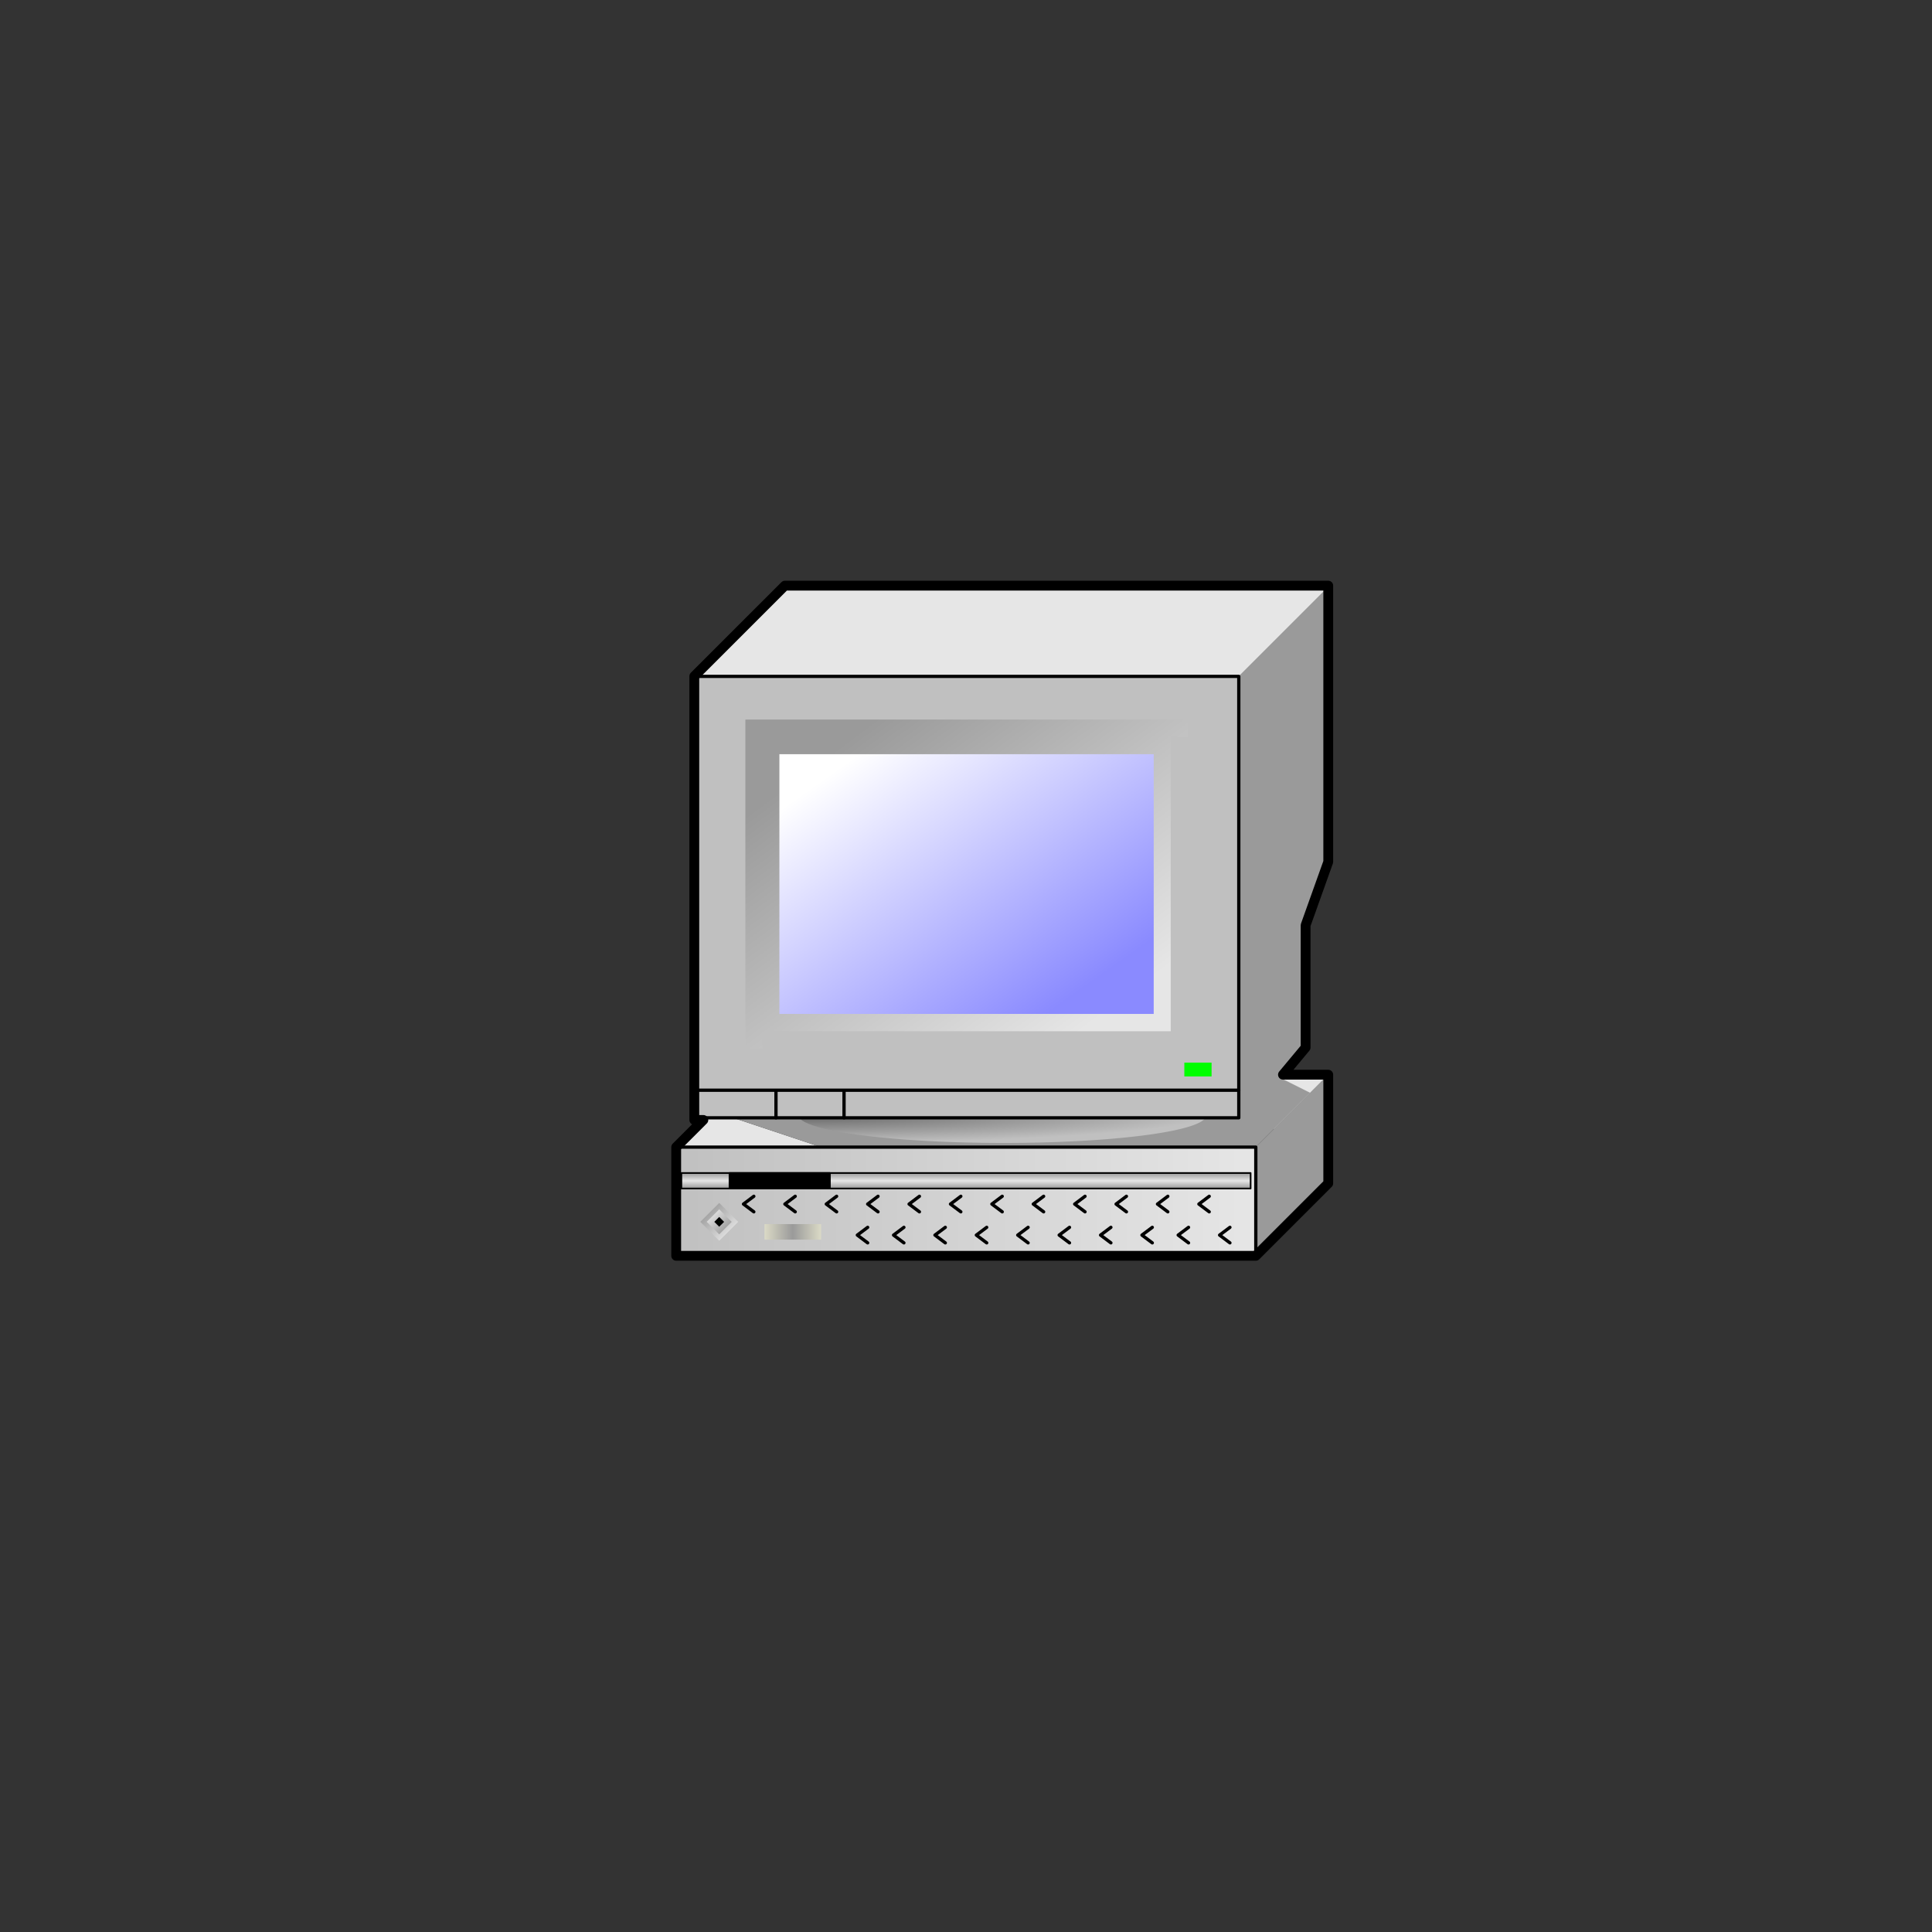 <?xml version="1.0" encoding="UTF-8" standalone="no"?>
<svg
   version="1.1"
   width="1.968"
   height="1.968"
   viewBox="0 0 141.732 141.732"
   id="svg31"
   sodipodi:docname="Workstation.svg"
   inkscape:version="1.4 (e7c3feb1, 2024-10-09)"
   xmlns:inkscape="http://www.inkscape.org/namespaces/inkscape"
   xmlns:sodipodi="http://sodipodi.sourceforge.net/DTD/sodipodi-0.dtd"
   xmlns:xlink="http://www.w3.org/1999/xlink"
   xmlns="http://www.w3.org/2000/svg"
   xmlns:svg="http://www.w3.org/2000/svg">
  <rect x="0" y="0" width="141.732" height="141.732" fill="#333333" stroke="none"/>
  <defs
     id="defs31" />
  <sodipodi:namedview
     id="namedview31"
     pagecolor="#ffffff"
     bordercolor="#000000"
     borderopacity="0.25"
     inkscape:showpageshadow="2"
     inkscape:pageopacity="0.0"
     inkscape:pagecheckerboard="0"
     inkscape:deskcolor="#d1d1d1"
     inkscape:zoom="137.79904"
     inkscape:cx="-1.629184"
     inkscape:cy="2.743125"
     inkscape:window-width="2560"
     inkscape:window-height="1027"
     inkscape:window-x="0"
     inkscape:window-y="25"
     inkscape:window-maximized="1"
     inkscape:current-layer="svg31" />
  <title
     id="title1"><![CDATA[Workstation]]></title>
  <g
     transform=" scale(1) "
     id="g31">
    <path
       d="  M92.126,92.126 L97.441,86.811 L97.441,78.839 L92.126,84.153 L92.126,92.126 Z"
       style="fill-rule: evenodd; fill: #9a9a9a; "
       id="path1" />
    <path
       d="  M93.455,82.825 L97.441,78.839 L89.469,78.839 L93.455,82.825 Z"
       style="fill-rule: evenodd; fill: #e6e6e6; "
       id="path2" />
    <path
       d="  M60.236,84.153 L52.264,81.496 L49.606,84.153 L60.236,84.153 Z"
       style="fill-rule: evenodd; fill: #e6e6e6; "
       id="path3" />
    <path
       d="  M96.112,80.167 L93.455,78.839 L54.921,78.839 L52.264,81.496 L60.236,84.153 L92.126,84.153 L96.112,80.167 Z"
       style="fill-rule: evenodd; fill: #9a9a9a; "
       id="path4" />
    <defs
       id="defs5">
      <radialGradient
         id="grad23"
         cx="0%"
         cy="0%"
         r="100%">
        <stop
           offset="0%"
           stop-color="#666666"
           stop-opacity="1"
           id="stop4" />
        <stop
           offset="100%"
           stop-color="#c0c0c0"
           stop-opacity="1"
           id="stop5" />
      </radialGradient>
    </defs>
    <path
       d="  M58.575,81.813 A14.948,2.02 0.059 1,0 88.472,81.844 L58.575,81.801 Z"
       style="fill-rule: evenodd; fill: url(#grad23); "
       id="path5" />
    <g
       id="Layer1013">
      <defs
         id="defs7">
        <linearGradient
           id="grad24">
          <stop
             offset="0%"
             stop-color="#e6e6e6"
             stop-opacity="1"
             id="stop6" />
          <stop
             offset="100%"
             stop-color="#c0c0c0"
             stop-opacity="1"
             id="stop7" />
        </linearGradient>
        <linearGradient
           xlink:href="#grad24"
           id="grad25"
           x1="0"
           y1="0"
           x2="0"
           y2="1"
           gradientTransform="rotate(90 .5 .5)"
           gradientUnits="objectBoundingBox" />
      </defs>
      <path
         d="  M49.606,84.153 L92.126,84.153 L92.126,92.126 L49.606,92.126 L49.606,84.153 Z"
         style="stroke-width: 0.24; stroke-linecap: round; stroke-linejoin: round; fill-rule: evenodd; fill: url(#grad25); "
         id="path7" />
      <path
         d="  M49.606,84.153 L92.126,84.153 L92.126,92.126 L49.606,92.126 L49.606,84.153 Z"
         style="stroke-width: 0.24; stroke: #000000; stroke-dasharray: none; stroke-linecap: round; stroke-linejoin: round; fill: none; "
         id="path8" />
    </g>
    <g
       id="Layer1014">
      <defs
         id="defs10">
        <linearGradient
           id="grad26">
          <stop
             offset="0%"
             stop-color="#9a9a9a"
             stop-opacity="1"
             id="stop8" />
          <stop
             offset="50%"
             stop-color="#e6e6e6"
             stop-opacity="1"
             id="stop9" />
          <stop
             offset="100%"
             stop-color="#9a9a9a"
             stop-opacity="1"
             id="stop10" />
        </linearGradient>
        <linearGradient
           xlink:href="#grad26"
           id="grad27"
           x1="0"
           y1="0"
           x2="0"
           y2="1"
           gradientTransform="rotate(-0 .5 .5)"
           gradientUnits="objectBoundingBox" />
      </defs>
      <path
         d="  M49.986,87.191 L91.746,87.191 L91.746,86.052 L49.986,86.052 L49.986,87.191 Z"
         style="stroke-width: 0.12; stroke-linecap: round; stroke-linejoin: round; fill-rule: evenodd; fill: url(#grad27); "
         id="path10" />
      <path
         d="  M49.986,87.191 L91.746,87.191 L91.746,86.052 L49.986,86.052 L49.986,87.191 Z"
         style="stroke-width: 0.12; stroke: #000000; stroke-dasharray: none; stroke-linecap: round; stroke-linejoin: round; fill: none; "
         id="path11" />
    </g>
    <g
       id="Layer1015">
      <path
         d="  M53.517,87.191 L60.882,87.191 L60.882,86.052 L53.517,86.052 L53.517,87.191 Z"
         style="stroke-width: 0.12; stroke-linecap: round; stroke-linejoin: round; fill-rule: evenodd; fill: #000000; "
         id="path12" />
      <path
         d="  M53.517,87.191 L60.882,87.191 L60.882,86.052 L53.517,86.052 L53.517,87.191 Z"
         style="stroke-width: 0.12; stroke: #000000; stroke-dasharray: none; stroke-linecap: round; stroke-linejoin: round; fill: none; "
         id="path13" />
    </g>
    <defs
       id="defs14">
      <linearGradient
         id="grad28">
        <stop
           offset="0%"
           stop-color="#9a9a9a"
           stop-opacity="1"
           id="stop13" />
        <stop
           offset="100%"
           stop-color="#e6e6e6"
           stop-opacity="1"
           id="stop14" />
      </linearGradient>
      <linearGradient
         xlink:href="#grad28"
         id="grad29"
         x1="0"
         y1="0"
         x2="0"
         y2="1"
         gradientTransform="rotate(315 .5 .5)"
         gradientUnits="objectBoundingBox" />
    </defs>
    <path
       d="  M52.762,91.023 L54.15,89.635 L52.762,88.246 L51.374,89.635 L52.762,91.023 Z"
       style="fill-rule: evenodd; fill: url(#grad29); "
       id="path14" />
    <defs
       id="defs17">
      <linearGradient
         id="grad30">
        <stop
           offset="0%"
           stop-color="#dbdac6"
           stop-opacity="1"
           id="stop15" />
        <stop
           offset="50%"
           stop-color="#9a9a9a"
           stop-opacity="1"
           id="stop16" />
        <stop
           offset="100%"
           stop-color="#dbdac6"
           stop-opacity="1"
           id="stop17" />
      </linearGradient>
    </defs>
    <path
       d="  M56.084,90.94 L60.236,90.94 L60.236,89.801 L56.084,89.801 L56.084,90.94 Z"
       style="fill-rule: evenodd; fill: url(#grad30); "
       id="path17" />
    <defs
       id="defs19">
      <linearGradient
         id="grad31">
        <stop
           offset="0%"
           stop-color="#9a9a9a"
           stop-opacity="1"
           id="stop18" />
        <stop
           offset="100%"
           stop-color="#e6e6e6"
           stop-opacity="1"
           id="stop19" />
      </linearGradient>
      <linearGradient
         xlink:href="#grad31"
         id="grad32"
         x1="0"
         y1="0"
         x2="0"
         y2="1"
         gradientTransform="rotate(135 .5 .5)"
         gradientUnits="objectBoundingBox" />
    </defs>
    <path
       d="  M52.762,90.551 L53.679,89.635 L52.762,88.718 L51.846,89.635 L52.762,90.551 Z"
       style="fill-rule: evenodd; fill: url(#grad32); "
       id="path19" />
    <g
       id="Layer1016">
      <path
         d="  M52.762,89.824 L52.952,89.635 L52.762,89.445 L52.572,89.635 L52.762,89.824 Z"
         style="stroke-width: 0.24; stroke-linecap: butt; stroke-linejoin: miter; fill-rule: evenodd; fill: #00ff00; "
         id="path20" />
      <path
         d="  M52.762,89.824 L52.952,89.635 L52.762,89.445 L52.572,89.635 L52.762,89.824 Z"
         style="stroke-width: 0.24; stroke: #000000; stroke-dasharray: none; stroke-linecap: butt; stroke-linejoin: miter; fill: none; "
         id="path21" />
    </g>
    <path
       d="  M90.878,82.073 L95.871,77.08 L95.871,67.927 L97.535,62.934 L97.535,42.963 L90.878,49.62 L90.878,82.073 Z"
       style="fill-rule: evenodd; fill: #9a9a9a; "
       id="path22" />
    <path
       d="  M97.535,42.963 L57.592,42.963 L50.935,49.62 L90.878,49.62 L97.535,42.963 Z"
       style="fill-rule: evenodd; fill: #e6e6e6; "
       id="path23" />
    <g
       id="Layer1017">
      <path
         d="  M50.935,49.62 L50.935,82.003 L90.878,82.003 L90.878,49.62 L50.935,49.62 Z"
         style="stroke-width: 0.24; stroke-linecap: round; stroke-linejoin: round; fill-rule: evenodd; fill: #c0c0c0; "
         id="path24" />
      <path
         d="  M50.935,49.62 L50.935,82.003 L90.878,82.003 L90.878,49.62 L50.935,49.62 Z"
         style="stroke-width: 0.24; stroke: #000000; stroke-dasharray: none; stroke-linecap: round; stroke-linejoin: round; fill: none; "
         id="path25" />
    </g>
    <path
       d="  M86.883,78.967 L88.881,78.967 L88.881,77.955 L86.883,77.955 L86.883,78.967 Z"
       style="fill-rule: evenodd; fill: #00ff00; "
       id="path26" />
    <defs
       id="defs27">
      <linearGradient
         id="grad33">
        <stop
           offset="0%"
           stop-color="#8a8aff"
           stop-opacity="1"
           id="stop26" />
        <stop
           offset="100%"
           stop-color="#ffffff"
           stop-opacity="1"
           id="stop27" />
      </linearGradient>
      <linearGradient
         xlink:href="#grad33"
         id="grad34"
         x1="0"
         y1="0"
         x2="0"
         y2="1"
         gradientTransform="rotate(135 .5 .5)"
         gradientUnits="objectBoundingBox" />
    </defs>
    <path
       d="  M56.105,54.17 L85.053,54.17 L85.053,74.565 L56.105,74.565 L56.105,54.17 Z"
       style="fill-rule: evenodd; fill: url(#grad34); "
       id="path27" />
    <path
       d="  M79.598,87.76 L78.839,88.33 L79.598,88.899 M82.635,87.76 L81.876,88.33 L82.635,88.899 M85.672,87.76 L84.913,88.33 L85.672,88.899 M88.709,87.76 L87.95,88.33 L88.709,88.899 M76.561,87.76 L75.802,88.33 L76.561,88.899 M70.487,87.76 L69.727,88.33 L70.487,88.899 M73.524,87.76 L72.764,88.33 L73.524,88.899 M61.375,87.76 L60.616,88.33 L61.375,88.899 M64.412,87.76 L63.653,88.33 L64.412,88.899 M67.449,87.76 L66.69,88.33 L67.449,88.899 M63.653,90.038 L62.894,90.607 L63.653,91.177 M87.191,90.038 L86.431,90.607 L87.191,91.177 M90.228,90.038 L89.469,90.607 L90.228,91.177 M81.496,90.038 L80.737,90.607 L81.496,91.177 M84.533,90.038 L83.774,90.607 L84.533,91.177 M69.348,90.038 L68.588,90.607 L69.348,91.177 M72.385,90.038 L71.625,90.607 L72.385,91.177 M75.422,90.038 L74.662,90.607 L75.422,91.177 M78.459,90.038 L77.7,90.607 L78.459,91.177 M66.311,90.038 L65.551,90.607 L66.311,91.177 M58.338,87.76 L57.579,88.33 L58.338,88.899 M55.301,87.76 L54.542,88.33 L55.301,88.899"
       style="stroke-width: 0.24; stroke: #000000; stroke-dasharray: none; stroke-linecap: round; stroke-linejoin: round; fill: none; "
       id="path28" />
    <defs
       id="defs29">
      <linearGradient
         id="grad35">
        <stop
           offset="0%"
           stop-color="#9a9a9a"
           stop-opacity="1"
           id="stop28" />
        <stop
           offset="100%"
           stop-color="#e6e6e6"
           stop-opacity="1"
           id="stop29" />
      </linearGradient>
      <linearGradient
         xlink:href="#grad35"
         id="grad36"
         x1="0"
         y1="0"
         x2="0"
         y2="1"
         gradientTransform="rotate(315 .5 .5)"
         gradientUnits="objectBoundingBox" />
    </defs>
    <path
       d="  M57.176,74.382 L57.176,55.328 L84.637,55.328 L84.637,74.382 L57.176,74.382 Z M55.928,75.652 L85.885,75.652 L85.885,54.058 L87.133,54.058 L87.133,52.788 L54.68,52.788 L54.68,53.837 L54.68,76.922 L55.928,76.922 L55.928,75.652 Z"
       style="fill-rule: evenodd; fill: url(#grad36); "
       id="path29" />
    <path
       d="  M61.919,79.979 L61.919,82.003 M56.926,79.979 L56.926,82.003 M50.935,79.979 L90.878,79.979"
       style="stroke-width: 0.24; stroke: #000000; stroke-dasharray: none; stroke-linecap: round; stroke-linejoin: round; fill: none; "
       id="path30" />
    <path
       d="  M49.606,92.126 L49.606,84.153 L51.599,82.16 L50.935,82.16 L50.935,49.606 L57.579,42.963 L97.441,42.963 L97.441,63.226 L95.78,67.876 L95.78,76.846 L94.119,78.839 L97.441,78.839 L97.441,86.811 L92.126,92.126 L49.606,92.126 Z"
       style="stroke-width: 0.72; stroke: #000000; stroke-dasharray: none; stroke-linecap: round; stroke-linejoin: round; fill: none; "
       id="path31" />
    <!--converted by libvisio2svg-->
  </g>
</svg>
